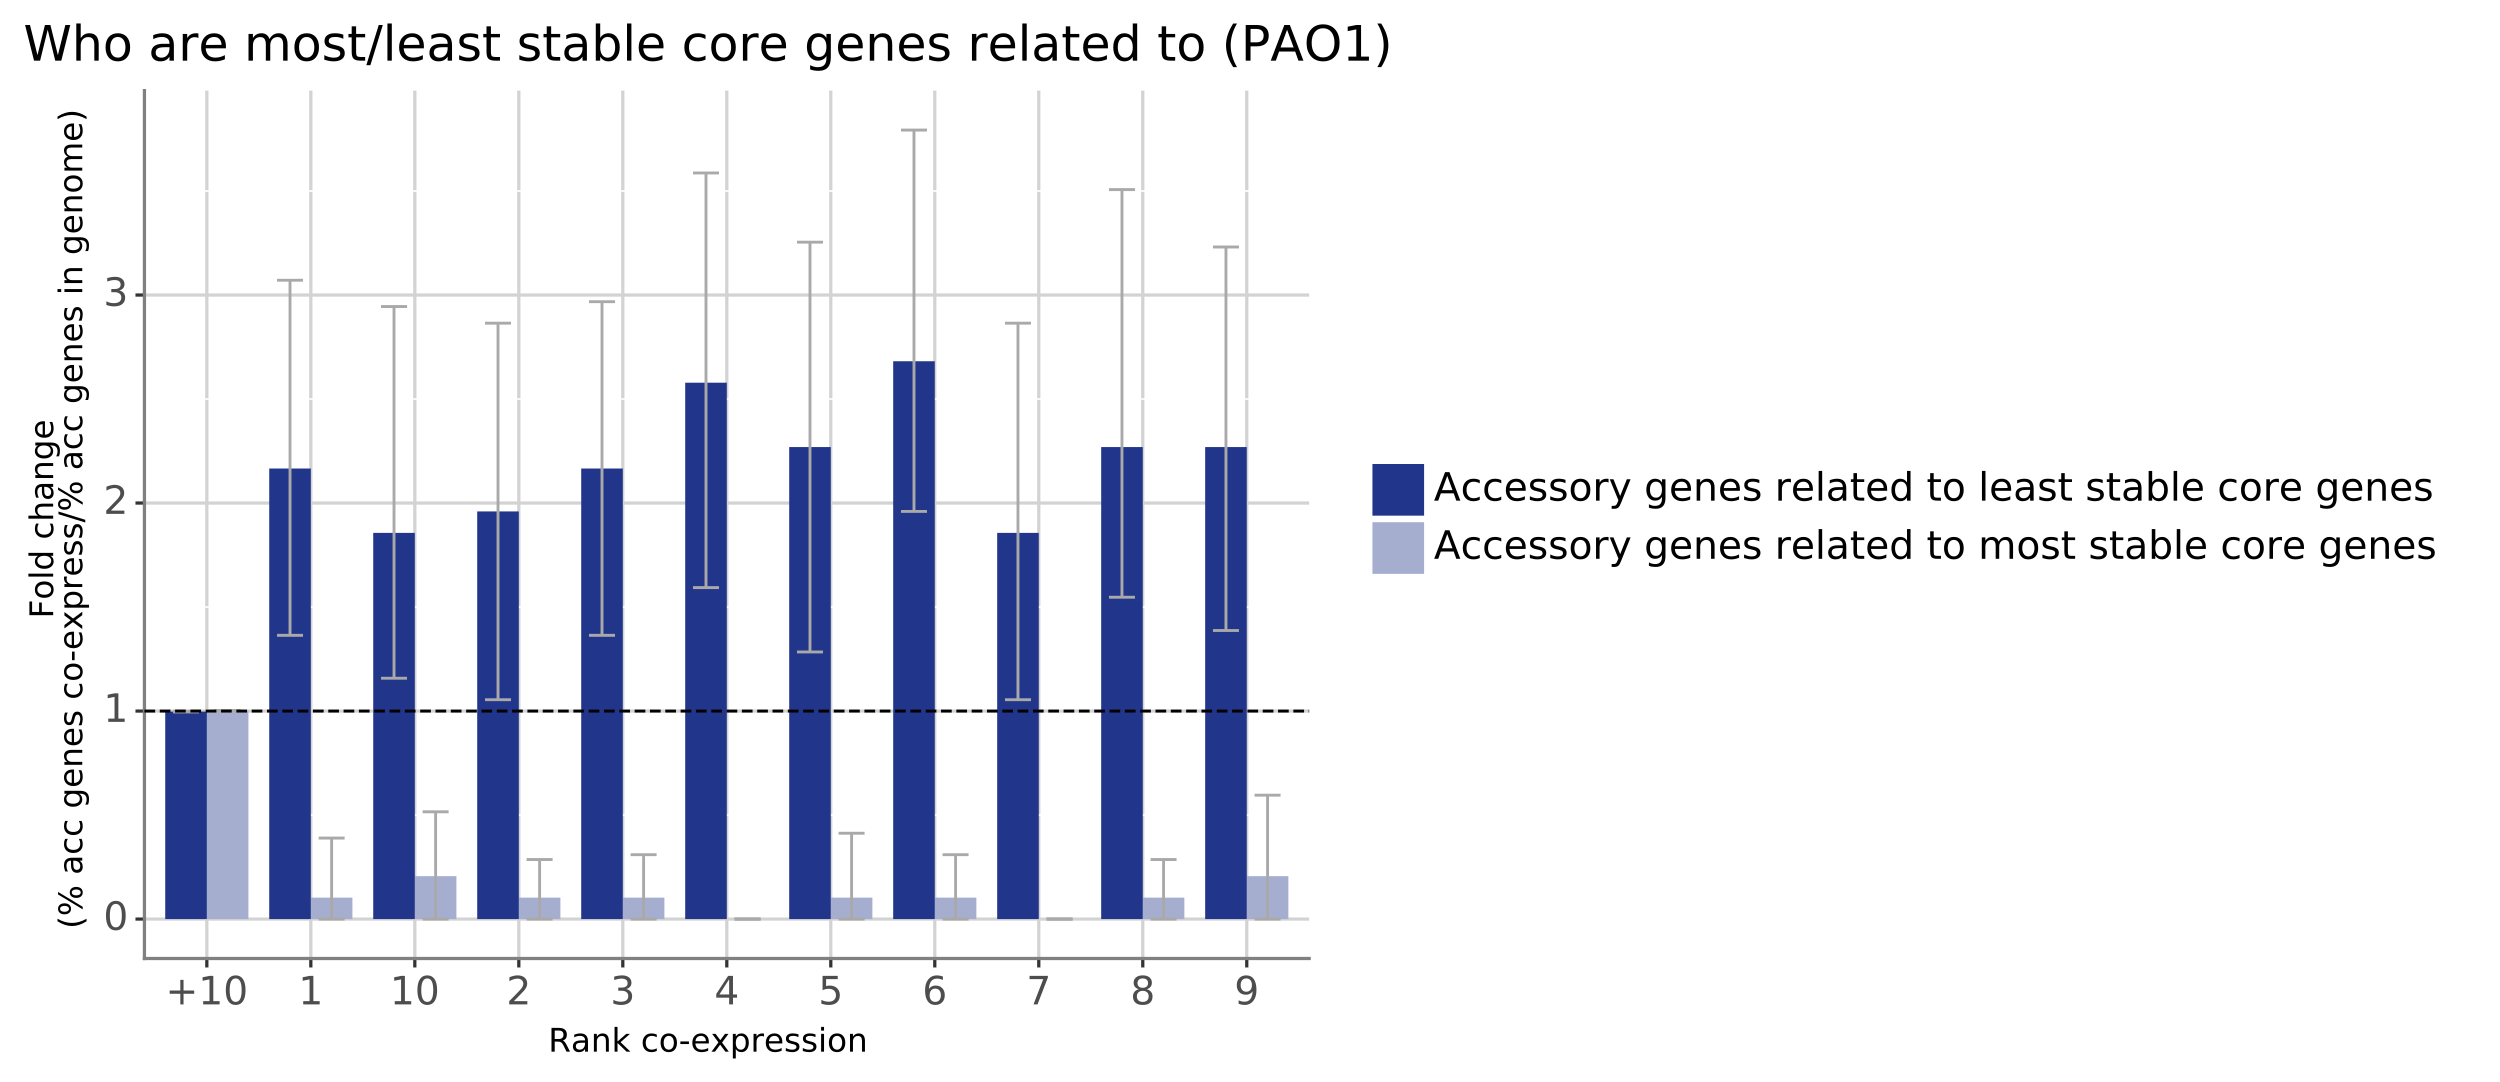 <?xml version="1.0" encoding="utf-8" standalone="no"?>
<!DOCTYPE svg PUBLIC "-//W3C//DTD SVG 1.1//EN"
  "http://www.w3.org/Graphics/SVG/1.1/DTD/svg11.dtd">
<!-- Created with matplotlib (https://matplotlib.org/) -->
<svg height="331.737pt" version="1.1" viewBox="0 0 766.532 331.737" width="766.532pt" xmlns="http://www.w3.org/2000/svg" xmlns:xlink="http://www.w3.org/1999/xlink">
 <defs>
  <style type="text/css">
*{stroke-linecap:butt;stroke-linejoin:round;}
  </style>
 </defs>
 <g id="figure_1">
  <g id="patch_1">
   <path d="M 0 331.737
L 766.532 331.737
L 766.532 0
L 0 0
z
" style="fill:#ffffff;stroke:#ffffff;stroke-linejoin:miter;"/>
  </g>
  <g id="axes_1">
   <g id="patch_2">
    <path d="M 44.285 293.895
L 401.405 293.895
L 401.405 27.783
L 44.285 27.783
z
" style="fill:#ffffff;"/>
   </g>
   <g id="matplotlib.axis_1">
    <g id="xtick_1">
     <g id="line2d_1">
      <path clip-path="url(#pc869267891)" d="M 63.417 293.895
L 63.417 27.783
" style="fill:none;stroke:#d3d3d3;"/>
     </g>
     <g id="line2d_2">
      <path d="M 63.417 293.895
" style="fill:none;stroke:#333333;stroke-width:1.5;"/>
      <defs>
       <path d="M 0 0
L 0 2.75
" id="m8110740044" style="stroke:#333333;"/>
      </defs>
      <g>
       <use style="fill:#333333;stroke:#333333;" x="63.417" xlink:href="#m8110740044" y="293.895"/>
      </g>
     </g>
     <g id="text_1">
      <!-- +10 -->
      <defs>
       <path d="M 46 62.703
L 46 35.5
L 73.188 35.5
L 73.188 27.203
L 46 27.203
L 46 0
L 37.797 0
L 37.797 27.203
L 10.594 27.203
L 10.594 35.5
L 37.797 35.5
L 37.797 62.703
z
" id="DejaVuSans-43"/>
       <path d="M 12.406 8.297
L 28.516 8.297
L 28.516 63.922
L 10.984 60.406
L 10.984 69.391
L 28.422 72.906
L 38.281 72.906
L 38.281 8.297
L 54.391 8.297
L 54.391 0
L 12.406 0
z
" id="DejaVuSans-49"/>
       <path d="M 31.781 66.406
Q 24.172 66.406 20.328 58.906
Q 16.5 51.422 16.5 36.375
Q 16.5 21.391 20.328 13.891
Q 24.172 6.391 31.781 6.391
Q 39.453 6.391 43.281 13.891
Q 47.125 21.391 47.125 36.375
Q 47.125 51.422 43.281 58.906
Q 39.453 66.406 31.781 66.406
z
M 31.781 74.219
Q 44.047 74.219 50.516 64.516
Q 56.984 54.828 56.984 36.375
Q 56.984 17.969 50.516 8.266
Q 44.047 -1.422 31.781 -1.422
Q 19.531 -1.422 13.062 8.266
Q 6.594 17.969 6.594 36.375
Q 6.594 54.828 13.062 64.516
Q 19.531 74.219 31.781 74.219
z
" id="DejaVuSans-48"/>
      </defs>
      <g style="fill:#4d4d4d;" transform="translate(50.754 307.964)scale(0.12 -0.12)">
       <use xlink:href="#DejaVuSans-43"/>
       <use x="83.789" xlink:href="#DejaVuSans-49"/>
       <use x="147.412" xlink:href="#DejaVuSans-48"/>
      </g>
     </g>
    </g>
    <g id="xtick_2">
     <g id="line2d_3">
      <path clip-path="url(#pc869267891)" d="M 95.302 293.895
L 95.302 27.783
" style="fill:none;stroke:#d3d3d3;"/>
     </g>
     <g id="line2d_4">
      <path d="M 95.302 293.895
" style="fill:none;stroke:#333333;stroke-width:1.5;"/>
      <g>
       <use style="fill:#333333;stroke:#333333;" x="95.302" xlink:href="#m8110740044" y="293.895"/>
      </g>
     </g>
     <g id="text_2">
      <!-- 1 -->
      <g style="fill:#4d4d4d;" transform="translate(91.485 307.964)scale(0.12 -0.12)">
       <use xlink:href="#DejaVuSans-49"/>
      </g>
     </g>
    </g>
    <g id="xtick_3">
     <g id="line2d_5">
      <path clip-path="url(#pc869267891)" d="M 127.188 293.895
L 127.188 27.783
" style="fill:none;stroke:#d3d3d3;"/>
     </g>
     <g id="line2d_6">
      <path d="M 127.188 293.895
" style="fill:none;stroke:#333333;stroke-width:1.5;"/>
      <g>
       <use style="fill:#333333;stroke:#333333;" x="127.188" xlink:href="#m8110740044" y="293.895"/>
      </g>
     </g>
     <g id="text_3">
      <!-- 10 -->
      <g style="fill:#4d4d4d;" transform="translate(119.553 307.964)scale(0.12 -0.12)">
       <use xlink:href="#DejaVuSans-49"/>
       <use x="63.623" xlink:href="#DejaVuSans-48"/>
      </g>
     </g>
    </g>
    <g id="xtick_4">
     <g id="line2d_7">
      <path clip-path="url(#pc869267891)" d="M 159.074 293.895
L 159.074 27.783
" style="fill:none;stroke:#d3d3d3;"/>
     </g>
     <g id="line2d_8">
      <path d="M 159.074 293.895
" style="fill:none;stroke:#333333;stroke-width:1.5;"/>
      <g>
       <use style="fill:#333333;stroke:#333333;" x="159.074" xlink:href="#m8110740044" y="293.895"/>
      </g>
     </g>
     <g id="text_4">
      <!-- 2 -->
      <defs>
       <path d="M 19.188 8.297
L 53.609 8.297
L 53.609 0
L 7.328 0
L 7.328 8.297
Q 12.938 14.109 22.625 23.891
Q 32.328 33.688 34.812 36.531
Q 39.547 41.844 41.422 45.531
Q 43.312 49.219 43.312 52.781
Q 43.312 58.594 39.234 62.25
Q 35.156 65.922 28.609 65.922
Q 23.969 65.922 18.812 64.312
Q 13.672 62.703 7.812 59.422
L 7.812 69.391
Q 13.766 71.781 18.938 73
Q 24.125 74.219 28.422 74.219
Q 39.75 74.219 46.484 68.547
Q 53.219 62.891 53.219 53.422
Q 53.219 48.922 51.531 44.891
Q 49.859 40.875 45.406 35.406
Q 44.188 33.984 37.641 27.219
Q 31.109 20.453 19.188 8.297
z
" id="DejaVuSans-50"/>
      </defs>
      <g style="fill:#4d4d4d;" transform="translate(155.256 307.964)scale(0.12 -0.12)">
       <use xlink:href="#DejaVuSans-50"/>
      </g>
     </g>
    </g>
    <g id="xtick_5">
     <g id="line2d_9">
      <path clip-path="url(#pc869267891)" d="M 190.959 293.895
L 190.959 27.783
" style="fill:none;stroke:#d3d3d3;"/>
     </g>
     <g id="line2d_10">
      <path d="M 190.959 293.895
" style="fill:none;stroke:#333333;stroke-width:1.5;"/>
      <g>
       <use style="fill:#333333;stroke:#333333;" x="190.959" xlink:href="#m8110740044" y="293.895"/>
      </g>
     </g>
     <g id="text_5">
      <!-- 3 -->
      <defs>
       <path d="M 40.578 39.312
Q 47.656 37.797 51.625 33
Q 55.609 28.219 55.609 21.188
Q 55.609 10.406 48.188 4.484
Q 40.766 -1.422 27.094 -1.422
Q 22.516 -1.422 17.656 -0.516
Q 12.797 0.391 7.625 2.203
L 7.625 11.719
Q 11.719 9.328 16.594 8.109
Q 21.484 6.891 26.812 6.891
Q 36.078 6.891 40.938 10.547
Q 45.797 14.203 45.797 21.188
Q 45.797 27.641 41.281 31.266
Q 36.766 34.906 28.719 34.906
L 20.219 34.906
L 20.219 43.016
L 29.109 43.016
Q 36.375 43.016 40.234 45.922
Q 44.094 48.828 44.094 54.297
Q 44.094 59.906 40.109 62.906
Q 36.141 65.922 28.719 65.922
Q 24.656 65.922 20.016 65.031
Q 15.375 64.156 9.812 62.312
L 9.812 71.094
Q 15.438 72.656 20.344 73.438
Q 25.25 74.219 29.594 74.219
Q 40.828 74.219 47.359 69.109
Q 53.906 64.016 53.906 55.328
Q 53.906 49.266 50.438 45.094
Q 46.969 40.922 40.578 39.312
z
" id="DejaVuSans-51"/>
      </defs>
      <g style="fill:#4d4d4d;" transform="translate(187.142 307.964)scale(0.12 -0.12)">
       <use xlink:href="#DejaVuSans-51"/>
      </g>
     </g>
    </g>
    <g id="xtick_6">
     <g id="line2d_11">
      <path clip-path="url(#pc869267891)" d="M 222.845 293.895
L 222.845 27.783
" style="fill:none;stroke:#d3d3d3;"/>
     </g>
     <g id="line2d_12">
      <path d="M 222.845 293.895
" style="fill:none;stroke:#333333;stroke-width:1.5;"/>
      <g>
       <use style="fill:#333333;stroke:#333333;" x="222.845" xlink:href="#m8110740044" y="293.895"/>
      </g>
     </g>
     <g id="text_6">
      <!-- 4 -->
      <defs>
       <path d="M 37.797 64.312
L 12.891 25.391
L 37.797 25.391
z
M 35.203 72.906
L 47.609 72.906
L 47.609 25.391
L 58.016 25.391
L 58.016 17.188
L 47.609 17.188
L 47.609 0
L 37.797 0
L 37.797 17.188
L 4.891 17.188
L 4.891 26.703
z
" id="DejaVuSans-52"/>
      </defs>
      <g style="fill:#4d4d4d;" transform="translate(219.028 307.964)scale(0.12 -0.12)">
       <use xlink:href="#DejaVuSans-52"/>
      </g>
     </g>
    </g>
    <g id="xtick_7">
     <g id="line2d_13">
      <path clip-path="url(#pc869267891)" d="M 254.731 293.895
L 254.731 27.783
" style="fill:none;stroke:#d3d3d3;"/>
     </g>
     <g id="line2d_14">
      <path d="M 254.731 293.895
" style="fill:none;stroke:#333333;stroke-width:1.5;"/>
      <g>
       <use style="fill:#333333;stroke:#333333;" x="254.731" xlink:href="#m8110740044" y="293.895"/>
      </g>
     </g>
     <g id="text_7">
      <!-- 5 -->
      <defs>
       <path d="M 10.797 72.906
L 49.516 72.906
L 49.516 64.594
L 19.828 64.594
L 19.828 46.734
Q 21.969 47.469 24.109 47.828
Q 26.266 48.188 28.422 48.188
Q 40.625 48.188 47.75 41.5
Q 54.891 34.812 54.891 23.391
Q 54.891 11.625 47.562 5.094
Q 40.234 -1.422 26.906 -1.422
Q 22.312 -1.422 17.547 -0.641
Q 12.797 0.141 7.719 1.703
L 7.719 11.625
Q 12.109 9.234 16.797 8.062
Q 21.484 6.891 26.703 6.891
Q 35.156 6.891 40.078 11.328
Q 45.016 15.766 45.016 23.391
Q 45.016 31 40.078 35.438
Q 35.156 39.891 26.703 39.891
Q 22.75 39.891 18.812 39.016
Q 14.891 38.141 10.797 36.281
z
" id="DejaVuSans-53"/>
      </defs>
      <g style="fill:#4d4d4d;" transform="translate(250.913 307.964)scale(0.12 -0.12)">
       <use xlink:href="#DejaVuSans-53"/>
      </g>
     </g>
    </g>
    <g id="xtick_8">
     <g id="line2d_15">
      <path clip-path="url(#pc869267891)" d="M 286.617 293.895
L 286.617 27.783
" style="fill:none;stroke:#d3d3d3;"/>
     </g>
     <g id="line2d_16">
      <path d="M 286.617 293.895
" style="fill:none;stroke:#333333;stroke-width:1.5;"/>
      <g>
       <use style="fill:#333333;stroke:#333333;" x="286.617" xlink:href="#m8110740044" y="293.895"/>
      </g>
     </g>
     <g id="text_8">
      <!-- 6 -->
      <defs>
       <path d="M 33.016 40.375
Q 26.375 40.375 22.484 35.828
Q 18.609 31.297 18.609 23.391
Q 18.609 15.531 22.484 10.953
Q 26.375 6.391 33.016 6.391
Q 39.656 6.391 43.531 10.953
Q 47.406 15.531 47.406 23.391
Q 47.406 31.297 43.531 35.828
Q 39.656 40.375 33.016 40.375
z
M 52.594 71.297
L 52.594 62.312
Q 48.875 64.062 45.094 64.984
Q 41.312 65.922 37.594 65.922
Q 27.828 65.922 22.672 59.328
Q 17.531 52.734 16.797 39.406
Q 19.672 43.656 24.016 45.922
Q 28.375 48.188 33.594 48.188
Q 44.578 48.188 50.953 41.516
Q 57.328 34.859 57.328 23.391
Q 57.328 12.156 50.688 5.359
Q 44.047 -1.422 33.016 -1.422
Q 20.359 -1.422 13.672 8.266
Q 6.984 17.969 6.984 36.375
Q 6.984 53.656 15.188 63.938
Q 23.391 74.219 37.203 74.219
Q 40.922 74.219 44.703 73.484
Q 48.484 72.75 52.594 71.297
z
" id="DejaVuSans-54"/>
      </defs>
      <g style="fill:#4d4d4d;" transform="translate(282.799 307.964)scale(0.12 -0.12)">
       <use xlink:href="#DejaVuSans-54"/>
      </g>
     </g>
    </g>
    <g id="xtick_9">
     <g id="line2d_17">
      <path clip-path="url(#pc869267891)" d="M 318.502 293.895
L 318.502 27.783
" style="fill:none;stroke:#d3d3d3;"/>
     </g>
     <g id="line2d_18">
      <path d="M 318.502 293.895
" style="fill:none;stroke:#333333;stroke-width:1.5;"/>
      <g>
       <use style="fill:#333333;stroke:#333333;" x="318.502" xlink:href="#m8110740044" y="293.895"/>
      </g>
     </g>
     <g id="text_9">
      <!-- 7 -->
      <defs>
       <path d="M 8.203 72.906
L 55.078 72.906
L 55.078 68.703
L 28.609 0
L 18.312 0
L 43.219 64.594
L 8.203 64.594
z
" id="DejaVuSans-55"/>
      </defs>
      <g style="fill:#4d4d4d;" transform="translate(314.685 307.964)scale(0.12 -0.12)">
       <use xlink:href="#DejaVuSans-55"/>
      </g>
     </g>
    </g>
    <g id="xtick_10">
     <g id="line2d_19">
      <path clip-path="url(#pc869267891)" d="M 350.388 293.895
L 350.388 27.783
" style="fill:none;stroke:#d3d3d3;"/>
     </g>
     <g id="line2d_20">
      <path d="M 350.388 293.895
" style="fill:none;stroke:#333333;stroke-width:1.5;"/>
      <g>
       <use style="fill:#333333;stroke:#333333;" x="350.388" xlink:href="#m8110740044" y="293.895"/>
      </g>
     </g>
     <g id="text_10">
      <!-- 8 -->
      <defs>
       <path d="M 31.781 34.625
Q 24.75 34.625 20.719 30.859
Q 16.703 27.094 16.703 20.516
Q 16.703 13.922 20.719 10.156
Q 24.75 6.391 31.781 6.391
Q 38.812 6.391 42.859 10.172
Q 46.922 13.969 46.922 20.516
Q 46.922 27.094 42.891 30.859
Q 38.875 34.625 31.781 34.625
z
M 21.922 38.812
Q 15.578 40.375 12.031 44.719
Q 8.5 49.078 8.5 55.328
Q 8.5 64.062 14.719 69.141
Q 20.953 74.219 31.781 74.219
Q 42.672 74.219 48.875 69.141
Q 55.078 64.062 55.078 55.328
Q 55.078 49.078 51.531 44.719
Q 48 40.375 41.703 38.812
Q 48.828 37.156 52.797 32.312
Q 56.781 27.484 56.781 20.516
Q 56.781 9.906 50.312 4.234
Q 43.844 -1.422 31.781 -1.422
Q 19.734 -1.422 13.25 4.234
Q 6.781 9.906 6.781 20.516
Q 6.781 27.484 10.781 32.312
Q 14.797 37.156 21.922 38.812
z
M 18.312 54.391
Q 18.312 48.734 21.844 45.562
Q 25.391 42.391 31.781 42.391
Q 38.141 42.391 41.719 45.562
Q 45.312 48.734 45.312 54.391
Q 45.312 60.062 41.719 63.234
Q 38.141 66.406 31.781 66.406
Q 25.391 66.406 21.844 63.234
Q 18.312 60.062 18.312 54.391
z
" id="DejaVuSans-56"/>
      </defs>
      <g style="fill:#4d4d4d;" transform="translate(346.571 307.964)scale(0.12 -0.12)">
       <use xlink:href="#DejaVuSans-56"/>
      </g>
     </g>
    </g>
    <g id="xtick_11">
     <g id="line2d_21">
      <path clip-path="url(#pc869267891)" d="M 382.274 293.895
L 382.274 27.783
" style="fill:none;stroke:#d3d3d3;"/>
     </g>
     <g id="line2d_22">
      <path d="M 382.274 293.895
" style="fill:none;stroke:#333333;stroke-width:1.5;"/>
      <g>
       <use style="fill:#333333;stroke:#333333;" x="382.274" xlink:href="#m8110740044" y="293.895"/>
      </g>
     </g>
     <g id="text_11">
      <!-- 9 -->
      <defs>
       <path d="M 10.984 1.516
L 10.984 10.5
Q 14.703 8.734 18.5 7.812
Q 22.312 6.891 25.984 6.891
Q 35.75 6.891 40.891 13.453
Q 46.047 20.016 46.781 33.406
Q 43.953 29.203 39.594 26.953
Q 35.25 24.703 29.984 24.703
Q 19.047 24.703 12.672 31.312
Q 6.297 37.938 6.297 49.422
Q 6.297 60.641 12.938 67.422
Q 19.578 74.219 30.609 74.219
Q 43.266 74.219 49.922 64.516
Q 56.594 54.828 56.594 36.375
Q 56.594 19.141 48.406 8.859
Q 40.234 -1.422 26.422 -1.422
Q 22.703 -1.422 18.891 -0.688
Q 15.094 0.047 10.984 1.516
z
M 30.609 32.422
Q 37.25 32.422 41.125 36.953
Q 45.016 41.5 45.016 49.422
Q 45.016 57.281 41.125 61.844
Q 37.25 66.406 30.609 66.406
Q 23.969 66.406 20.094 61.844
Q 16.219 57.281 16.219 49.422
Q 16.219 41.5 20.094 36.953
Q 23.969 32.422 30.609 32.422
z
" id="DejaVuSans-57"/>
      </defs>
      <g style="fill:#4d4d4d;" transform="translate(378.456 307.964)scale(0.12 -0.12)">
       <use xlink:href="#DejaVuSans-57"/>
      </g>
     </g>
    </g>
    <g id="text_12">
     <!-- Rank co-expression -->
     <defs>
      <path d="M 44.391 34.188
Q 47.562 33.109 50.562 29.594
Q 53.562 26.078 56.594 19.922
L 66.609 0
L 56 0
L 46.688 18.703
Q 43.062 26.031 39.672 28.422
Q 36.281 30.812 30.422 30.812
L 19.672 30.812
L 19.672 0
L 9.812 0
L 9.812 72.906
L 32.078 72.906
Q 44.578 72.906 50.734 67.672
Q 56.891 62.453 56.891 51.906
Q 56.891 45.016 53.688 40.469
Q 50.484 35.938 44.391 34.188
z
M 19.672 64.797
L 19.672 38.922
L 32.078 38.922
Q 39.203 38.922 42.844 42.219
Q 46.484 45.516 46.484 51.906
Q 46.484 58.297 42.844 61.547
Q 39.203 64.797 32.078 64.797
z
" id="DejaVuSans-82"/>
      <path d="M 34.281 27.484
Q 23.391 27.484 19.188 25
Q 14.984 22.516 14.984 16.5
Q 14.984 11.719 18.141 8.906
Q 21.297 6.109 26.703 6.109
Q 34.188 6.109 38.703 11.406
Q 43.219 16.703 43.219 25.484
L 43.219 27.484
z
M 52.203 31.203
L 52.203 0
L 43.219 0
L 43.219 8.297
Q 40.141 3.328 35.547 0.953
Q 30.953 -1.422 24.312 -1.422
Q 15.922 -1.422 10.953 3.297
Q 6 8.016 6 15.922
Q 6 25.141 12.172 29.828
Q 18.359 34.516 30.609 34.516
L 43.219 34.516
L 43.219 35.406
Q 43.219 41.609 39.141 45
Q 35.062 48.391 27.688 48.391
Q 23 48.391 18.547 47.266
Q 14.109 46.141 10.016 43.891
L 10.016 52.203
Q 14.938 54.109 19.578 55.047
Q 24.219 56 28.609 56
Q 40.484 56 46.344 49.844
Q 52.203 43.703 52.203 31.203
z
" id="DejaVuSans-97"/>
      <path d="M 54.891 33.016
L 54.891 0
L 45.906 0
L 45.906 32.719
Q 45.906 40.484 42.875 44.328
Q 39.844 48.188 33.797 48.188
Q 26.516 48.188 22.312 43.547
Q 18.109 38.922 18.109 30.906
L 18.109 0
L 9.078 0
L 9.078 54.688
L 18.109 54.688
L 18.109 46.188
Q 21.344 51.125 25.703 53.562
Q 30.078 56 35.797 56
Q 45.219 56 50.047 50.172
Q 54.891 44.344 54.891 33.016
z
" id="DejaVuSans-110"/>
      <path d="M 9.078 75.984
L 18.109 75.984
L 18.109 31.109
L 44.922 54.688
L 56.391 54.688
L 27.391 29.109
L 57.625 0
L 45.906 0
L 18.109 26.703
L 18.109 0
L 9.078 0
z
" id="DejaVuSans-107"/>
      <path id="DejaVuSans-32"/>
      <path d="M 48.781 52.594
L 48.781 44.188
Q 44.969 46.297 41.141 47.344
Q 37.312 48.391 33.406 48.391
Q 24.656 48.391 19.812 42.844
Q 14.984 37.312 14.984 27.297
Q 14.984 17.281 19.812 11.734
Q 24.656 6.203 33.406 6.203
Q 37.312 6.203 41.141 7.25
Q 44.969 8.297 48.781 10.406
L 48.781 2.094
Q 45.016 0.344 40.984 -0.531
Q 36.969 -1.422 32.422 -1.422
Q 20.062 -1.422 12.781 6.344
Q 5.516 14.109 5.516 27.297
Q 5.516 40.672 12.859 48.328
Q 20.219 56 33.016 56
Q 37.156 56 41.109 55.141
Q 45.062 54.297 48.781 52.594
z
" id="DejaVuSans-99"/>
      <path d="M 30.609 48.391
Q 23.391 48.391 19.188 42.75
Q 14.984 37.109 14.984 27.297
Q 14.984 17.484 19.156 11.844
Q 23.344 6.203 30.609 6.203
Q 37.797 6.203 41.984 11.859
Q 46.188 17.531 46.188 27.297
Q 46.188 37.016 41.984 42.703
Q 37.797 48.391 30.609 48.391
z
M 30.609 56
Q 42.328 56 49.016 48.375
Q 55.719 40.766 55.719 27.297
Q 55.719 13.875 49.016 6.219
Q 42.328 -1.422 30.609 -1.422
Q 18.844 -1.422 12.172 6.219
Q 5.516 13.875 5.516 27.297
Q 5.516 40.766 12.172 48.375
Q 18.844 56 30.609 56
z
" id="DejaVuSans-111"/>
      <path d="M 4.891 31.391
L 31.203 31.391
L 31.203 23.391
L 4.891 23.391
z
" id="DejaVuSans-45"/>
      <path d="M 56.203 29.594
L 56.203 25.203
L 14.891 25.203
Q 15.484 15.922 20.484 11.062
Q 25.484 6.203 34.422 6.203
Q 39.594 6.203 44.453 7.469
Q 49.312 8.734 54.109 11.281
L 54.109 2.781
Q 49.266 0.734 44.188 -0.344
Q 39.109 -1.422 33.891 -1.422
Q 20.797 -1.422 13.156 6.188
Q 5.516 13.812 5.516 26.812
Q 5.516 40.234 12.766 48.109
Q 20.016 56 32.328 56
Q 43.359 56 49.781 48.891
Q 56.203 41.797 56.203 29.594
z
M 47.219 32.234
Q 47.125 39.594 43.094 43.984
Q 39.062 48.391 32.422 48.391
Q 24.906 48.391 20.391 44.141
Q 15.875 39.891 15.188 32.172
z
" id="DejaVuSans-101"/>
      <path d="M 54.891 54.688
L 35.109 28.078
L 55.906 0
L 45.312 0
L 29.391 21.484
L 13.484 0
L 2.875 0
L 24.125 28.609
L 4.688 54.688
L 15.281 54.688
L 29.781 35.203
L 44.281 54.688
z
" id="DejaVuSans-120"/>
      <path d="M 18.109 8.203
L 18.109 -20.797
L 9.078 -20.797
L 9.078 54.688
L 18.109 54.688
L 18.109 46.391
Q 20.953 51.266 25.266 53.625
Q 29.594 56 35.594 56
Q 45.562 56 51.781 48.094
Q 58.016 40.188 58.016 27.297
Q 58.016 14.406 51.781 6.484
Q 45.562 -1.422 35.594 -1.422
Q 29.594 -1.422 25.266 0.953
Q 20.953 3.328 18.109 8.203
z
M 48.688 27.297
Q 48.688 37.203 44.609 42.844
Q 40.531 48.484 33.406 48.484
Q 26.266 48.484 22.188 42.844
Q 18.109 37.203 18.109 27.297
Q 18.109 17.391 22.188 11.75
Q 26.266 6.109 33.406 6.109
Q 40.531 6.109 44.609 11.75
Q 48.688 17.391 48.688 27.297
z
" id="DejaVuSans-112"/>
      <path d="M 41.109 46.297
Q 39.594 47.172 37.812 47.578
Q 36.031 48 33.891 48
Q 26.266 48 22.188 43.047
Q 18.109 38.094 18.109 28.812
L 18.109 0
L 9.078 0
L 9.078 54.688
L 18.109 54.688
L 18.109 46.188
Q 20.953 51.172 25.484 53.578
Q 30.031 56 36.531 56
Q 37.453 56 38.578 55.875
Q 39.703 55.766 41.062 55.516
z
" id="DejaVuSans-114"/>
      <path d="M 44.281 53.078
L 44.281 44.578
Q 40.484 46.531 36.375 47.5
Q 32.281 48.484 27.875 48.484
Q 21.188 48.484 17.844 46.438
Q 14.5 44.391 14.5 40.281
Q 14.5 37.156 16.891 35.375
Q 19.281 33.594 26.516 31.984
L 29.594 31.297
Q 39.156 29.25 43.188 25.516
Q 47.219 21.781 47.219 15.094
Q 47.219 7.469 41.188 3.016
Q 35.156 -1.422 24.609 -1.422
Q 20.219 -1.422 15.453 -0.562
Q 10.688 0.297 5.422 2
L 5.422 11.281
Q 10.406 8.688 15.234 7.391
Q 20.062 6.109 24.812 6.109
Q 31.156 6.109 34.562 8.281
Q 37.984 10.453 37.984 14.406
Q 37.984 18.062 35.516 20.016
Q 33.062 21.969 24.703 23.781
L 21.578 24.516
Q 13.234 26.266 9.516 29.906
Q 5.812 33.547 5.812 39.891
Q 5.812 47.609 11.281 51.797
Q 16.75 56 26.812 56
Q 31.781 56 36.172 55.266
Q 40.578 54.547 44.281 53.078
z
" id="DejaVuSans-115"/>
      <path d="M 9.422 54.688
L 18.406 54.688
L 18.406 0
L 9.422 0
z
M 9.422 75.984
L 18.406 75.984
L 18.406 64.594
L 9.422 64.594
z
" id="DejaVuSans-105"/>
     </defs>
     <g transform="translate(168.116 322.458)scale(0.1 -0.1)">
      <use xlink:href="#DejaVuSans-82"/>
      <use x="69.451" xlink:href="#DejaVuSans-97"/>
      <use x="130.73" xlink:href="#DejaVuSans-110"/>
      <use x="194.109" xlink:href="#DejaVuSans-107"/>
      <use x="252.02" xlink:href="#DejaVuSans-32"/>
      <use x="283.807" xlink:href="#DejaVuSans-99"/>
      <use x="338.787" xlink:href="#DejaVuSans-111"/>
      <use x="399.984" xlink:href="#DejaVuSans-45"/>
      <use x="436.068" xlink:href="#DejaVuSans-101"/>
      <use x="497.576" xlink:href="#DejaVuSans-120"/>
      <use x="556.756" xlink:href="#DejaVuSans-112"/>
      <use x="620.232" xlink:href="#DejaVuSans-114"/>
      <use x="661.314" xlink:href="#DejaVuSans-101"/>
      <use x="722.838" xlink:href="#DejaVuSans-115"/>
      <use x="774.938" xlink:href="#DejaVuSans-115"/>
      <use x="827.037" xlink:href="#DejaVuSans-105"/>
      <use x="854.82" xlink:href="#DejaVuSans-111"/>
      <use x="916.002" xlink:href="#DejaVuSans-110"/>
     </g>
    </g>
   </g>
   <g id="matplotlib.axis_2">
    <g id="ytick_1">
     <g id="line2d_23">
      <path clip-path="url(#pc869267891)" d="M 44.285 281.799
L 401.405 281.799
" style="fill:none;stroke:#d3d3d3;"/>
     </g>
     <g id="line2d_24">
      <path d="M 44.285 281.799
" style="fill:none;stroke:#333333;stroke-width:1.5;"/>
      <defs>
       <path d="M 0 0
L -2.75 0
" id="mc77e711a69" style="stroke:#333333;"/>
      </defs>
      <g>
       <use style="fill:#333333;stroke:#333333;" x="44.285" xlink:href="#mc77e711a69" y="281.799"/>
      </g>
     </g>
     <g id="text_13">
      <!-- 0 -->
      <g style="fill:#4d4d4d;" transform="translate(31.7 285.111)scale(0.12 -0.12)">
       <use xlink:href="#DejaVuSans-48"/>
      </g>
     </g>
    </g>
    <g id="ytick_2">
     <g id="line2d_25">
      <path clip-path="url(#pc869267891)" d="M 44.285 218.021
L 401.405 218.021
" style="fill:none;stroke:#d3d3d3;"/>
     </g>
     <g id="line2d_26">
      <path d="M 44.285 218.021
" style="fill:none;stroke:#333333;stroke-width:1.5;"/>
      <g>
       <use style="fill:#333333;stroke:#333333;" x="44.285" xlink:href="#mc77e711a69" y="218.021"/>
      </g>
     </g>
     <g id="text_14">
      <!-- 1 -->
      <g style="fill:#4d4d4d;" transform="translate(31.7 221.332)scale(0.12 -0.12)">
       <use xlink:href="#DejaVuSans-49"/>
      </g>
     </g>
    </g>
    <g id="ytick_3">
     <g id="line2d_27">
      <path clip-path="url(#pc869267891)" d="M 44.285 154.243
L 401.405 154.243
" style="fill:none;stroke:#d3d3d3;"/>
     </g>
     <g id="line2d_28">
      <path d="M 44.285 154.243
" style="fill:none;stroke:#333333;stroke-width:1.5;"/>
      <g>
       <use style="fill:#333333;stroke:#333333;" x="44.285" xlink:href="#mc77e711a69" y="154.243"/>
      </g>
     </g>
     <g id="text_15">
      <!-- 2 -->
      <g style="fill:#4d4d4d;" transform="translate(31.7 157.554)scale(0.12 -0.12)">
       <use xlink:href="#DejaVuSans-50"/>
      </g>
     </g>
    </g>
    <g id="ytick_4">
     <g id="line2d_29">
      <path clip-path="url(#pc869267891)" d="M 44.285 90.465
L 401.405 90.465
" style="fill:none;stroke:#d3d3d3;"/>
     </g>
     <g id="line2d_30">
      <path d="M 44.285 90.465
" style="fill:none;stroke:#333333;stroke-width:1.5;"/>
      <g>
       <use style="fill:#333333;stroke:#333333;" x="44.285" xlink:href="#mc77e711a69" y="90.465"/>
      </g>
     </g>
     <g id="text_16">
      <!-- 3 -->
      <g style="fill:#4d4d4d;" transform="translate(31.7 93.776)scale(0.12 -0.12)">
       <use xlink:href="#DejaVuSans-51"/>
      </g>
     </g>
    </g>
    <g id="ytick_5">
     <g id="line2d_31">
      <path clip-path="url(#pc869267891)" d="M 44.285 249.91
L 401.405 249.91
" style="fill:none;stroke:#ffffff;stroke-width:0.5;"/>
     </g>
     <g id="line2d_32">
      <path d="M 44.285 249.91
" style="fill:none;stroke:#333333;stroke-width:1.5;"/>
     </g>
    </g>
    <g id="ytick_6">
     <g id="line2d_33">
      <path clip-path="url(#pc869267891)" d="M 44.285 186.132
L 401.405 186.132
" style="fill:none;stroke:#ffffff;stroke-width:0.5;"/>
     </g>
     <g id="line2d_34">
      <path d="M 44.285 186.132
" style="fill:none;stroke:#333333;stroke-width:1.5;"/>
     </g>
    </g>
    <g id="ytick_7">
     <g id="line2d_35">
      <path clip-path="url(#pc869267891)" d="M 44.285 122.354
L 401.405 122.354
" style="fill:none;stroke:#ffffff;stroke-width:0.5;"/>
     </g>
     <g id="line2d_36">
      <path d="M 44.285 122.354
" style="fill:none;stroke:#333333;stroke-width:1.5;"/>
     </g>
    </g>
    <g id="ytick_8">
     <g id="line2d_37">
      <path clip-path="url(#pc869267891)" d="M 44.285 58.575
L 401.405 58.575
" style="fill:none;stroke:#ffffff;stroke-width:0.5;"/>
     </g>
     <g id="line2d_38">
      <path d="M 44.285 58.575
" style="fill:none;stroke:#333333;stroke-width:1.5;"/>
     </g>
    </g>
    <g id="text_17">
     <!-- Fold change -->
     <defs>
      <path d="M 9.812 72.906
L 51.703 72.906
L 51.703 64.594
L 19.672 64.594
L 19.672 43.109
L 48.578 43.109
L 48.578 34.812
L 19.672 34.812
L 19.672 0
L 9.812 0
z
" id="DejaVuSans-70"/>
      <path d="M 9.422 75.984
L 18.406 75.984
L 18.406 0
L 9.422 0
z
" id="DejaVuSans-108"/>
      <path d="M 45.406 46.391
L 45.406 75.984
L 54.391 75.984
L 54.391 0
L 45.406 0
L 45.406 8.203
Q 42.578 3.328 38.25 0.953
Q 33.938 -1.422 27.875 -1.422
Q 17.969 -1.422 11.734 6.484
Q 5.516 14.406 5.516 27.297
Q 5.516 40.188 11.734 48.094
Q 17.969 56 27.875 56
Q 33.938 56 38.25 53.625
Q 42.578 51.266 45.406 46.391
z
M 14.797 27.297
Q 14.797 17.391 18.875 11.75
Q 22.953 6.109 30.078 6.109
Q 37.203 6.109 41.297 11.75
Q 45.406 17.391 45.406 27.297
Q 45.406 37.203 41.297 42.844
Q 37.203 48.484 30.078 48.484
Q 22.953 48.484 18.875 42.844
Q 14.797 37.203 14.797 27.297
z
" id="DejaVuSans-100"/>
      <path d="M 54.891 33.016
L 54.891 0
L 45.906 0
L 45.906 32.719
Q 45.906 40.484 42.875 44.328
Q 39.844 48.188 33.797 48.188
Q 26.516 48.188 22.312 43.547
Q 18.109 38.922 18.109 30.906
L 18.109 0
L 9.078 0
L 9.078 75.984
L 18.109 75.984
L 18.109 46.188
Q 21.344 51.125 25.703 53.562
Q 30.078 56 35.797 56
Q 45.219 56 50.047 50.172
Q 54.891 44.344 54.891 33.016
z
" id="DejaVuSans-104"/>
      <path d="M 45.406 27.984
Q 45.406 37.75 41.375 43.109
Q 37.359 48.484 30.078 48.484
Q 22.859 48.484 18.828 43.109
Q 14.797 37.75 14.797 27.984
Q 14.797 18.266 18.828 12.891
Q 22.859 7.516 30.078 7.516
Q 37.359 7.516 41.375 12.891
Q 45.406 18.266 45.406 27.984
z
M 54.391 6.781
Q 54.391 -7.172 48.188 -13.984
Q 42 -20.797 29.203 -20.797
Q 24.469 -20.797 20.266 -20.094
Q 16.062 -19.391 12.109 -17.922
L 12.109 -9.188
Q 16.062 -11.328 19.922 -12.344
Q 23.781 -13.375 27.781 -13.375
Q 36.625 -13.375 41.016 -8.766
Q 45.406 -4.156 45.406 5.172
L 45.406 9.625
Q 42.625 4.781 38.281 2.391
Q 33.938 0 27.875 0
Q 17.828 0 11.672 7.656
Q 5.516 15.328 5.516 27.984
Q 5.516 40.672 11.672 48.328
Q 17.828 56 27.875 56
Q 33.938 56 38.281 53.609
Q 42.625 51.219 45.406 46.391
L 45.406 54.688
L 54.391 54.688
z
" id="DejaVuSans-103"/>
     </defs>
     <g transform="translate(16.302 189.598)rotate(-90)scale(0.1 -0.1)">
      <use xlink:href="#DejaVuSans-70"/>
      <use x="57.473" xlink:href="#DejaVuSans-111"/>
      <use x="118.654" xlink:href="#DejaVuSans-108"/>
      <use x="146.438" xlink:href="#DejaVuSans-100"/>
      <use x="209.914" xlink:href="#DejaVuSans-32"/>
      <use x="241.701" xlink:href="#DejaVuSans-99"/>
      <use x="296.682" xlink:href="#DejaVuSans-104"/>
      <use x="360.061" xlink:href="#DejaVuSans-97"/>
      <use x="421.34" xlink:href="#DejaVuSans-110"/>
      <use x="484.719" xlink:href="#DejaVuSans-103"/>
      <use x="548.195" xlink:href="#DejaVuSans-101"/>
     </g>
     <!-- (% acc genes co-express/% acc genes in genome) -->
     <defs>
      <path d="M 31 75.875
Q 24.469 64.656 21.281 53.656
Q 18.109 42.672 18.109 31.391
Q 18.109 20.125 21.312 9.062
Q 24.516 -2 31 -13.188
L 23.188 -13.188
Q 15.875 -1.703 12.234 9.375
Q 8.594 20.453 8.594 31.391
Q 8.594 42.281 12.203 53.312
Q 15.828 64.359 23.188 75.875
z
" id="DejaVuSans-40"/>
      <path d="M 72.703 32.078
Q 68.453 32.078 66.031 28.469
Q 63.625 24.859 63.625 18.406
Q 63.625 12.062 66.031 8.422
Q 68.453 4.781 72.703 4.781
Q 76.859 4.781 79.266 8.422
Q 81.688 12.062 81.688 18.406
Q 81.688 24.812 79.266 28.438
Q 76.859 32.078 72.703 32.078
z
M 72.703 38.281
Q 80.422 38.281 84.953 32.906
Q 89.5 27.547 89.5 18.406
Q 89.5 9.281 84.938 3.922
Q 80.375 -1.422 72.703 -1.422
Q 64.891 -1.422 60.344 3.922
Q 55.812 9.281 55.812 18.406
Q 55.812 27.594 60.375 32.938
Q 64.938 38.281 72.703 38.281
z
M 22.312 68.016
Q 18.109 68.016 15.688 64.375
Q 13.281 60.75 13.281 54.391
Q 13.281 47.953 15.672 44.328
Q 18.062 40.719 22.312 40.719
Q 26.562 40.719 28.969 44.328
Q 31.391 47.953 31.391 54.391
Q 31.391 60.688 28.953 64.344
Q 26.516 68.016 22.312 68.016
z
M 66.406 74.219
L 74.219 74.219
L 28.609 -1.422
L 20.797 -1.422
z
M 22.312 74.219
Q 30.031 74.219 34.609 68.875
Q 39.203 63.531 39.203 54.391
Q 39.203 45.172 34.641 39.844
Q 30.078 34.516 22.312 34.516
Q 14.547 34.516 10.031 39.859
Q 5.516 45.219 5.516 54.391
Q 5.516 63.484 10.047 68.844
Q 14.594 74.219 22.312 74.219
z
" id="DejaVuSans-37"/>
      <path d="M 25.391 72.906
L 33.688 72.906
L 8.297 -9.281
L 0 -9.281
z
" id="DejaVuSans-47"/>
      <path d="M 52 44.188
Q 55.375 50.25 60.062 53.125
Q 64.75 56 71.094 56
Q 79.641 56 84.281 50.016
Q 88.922 44.047 88.922 33.016
L 88.922 0
L 79.891 0
L 79.891 32.719
Q 79.891 40.578 77.094 44.375
Q 74.312 48.188 68.609 48.188
Q 61.625 48.188 57.562 43.547
Q 53.516 38.922 53.516 30.906
L 53.516 0
L 44.484 0
L 44.484 32.719
Q 44.484 40.625 41.703 44.406
Q 38.922 48.188 33.109 48.188
Q 26.219 48.188 22.156 43.531
Q 18.109 38.875 18.109 30.906
L 18.109 0
L 9.078 0
L 9.078 54.688
L 18.109 54.688
L 18.109 46.188
Q 21.188 51.219 25.484 53.609
Q 29.781 56 35.688 56
Q 41.656 56 45.828 52.969
Q 50 49.953 52 44.188
z
" id="DejaVuSans-109"/>
      <path d="M 8.016 75.875
L 15.828 75.875
Q 23.141 64.359 26.781 53.312
Q 30.422 42.281 30.422 31.391
Q 30.422 20.453 26.781 9.375
Q 23.141 -1.703 15.828 -13.188
L 8.016 -13.188
Q 14.5 -2 17.703 9.062
Q 20.906 20.125 20.906 31.391
Q 20.906 42.672 17.703 53.656
Q 14.5 64.656 8.016 75.875
z
" id="DejaVuSans-41"/>
     </defs>
     <g transform="translate(25.22 284.795)rotate(-90)scale(0.1 -0.1)">
      <use xlink:href="#DejaVuSans-40"/>
      <use x="39.014" xlink:href="#DejaVuSans-37"/>
      <use x="134.033" xlink:href="#DejaVuSans-32"/>
      <use x="165.82" xlink:href="#DejaVuSans-97"/>
      <use x="227.1" xlink:href="#DejaVuSans-99"/>
      <use x="282.08" xlink:href="#DejaVuSans-99"/>
      <use x="337.061" xlink:href="#DejaVuSans-32"/>
      <use x="368.848" xlink:href="#DejaVuSans-103"/>
      <use x="432.324" xlink:href="#DejaVuSans-101"/>
      <use x="493.848" xlink:href="#DejaVuSans-110"/>
      <use x="557.227" xlink:href="#DejaVuSans-101"/>
      <use x="618.75" xlink:href="#DejaVuSans-115"/>
      <use x="670.85" xlink:href="#DejaVuSans-32"/>
      <use x="702.637" xlink:href="#DejaVuSans-99"/>
      <use x="757.617" xlink:href="#DejaVuSans-111"/>
      <use x="818.814" xlink:href="#DejaVuSans-45"/>
      <use x="854.898" xlink:href="#DejaVuSans-101"/>
      <use x="916.406" xlink:href="#DejaVuSans-120"/>
      <use x="975.586" xlink:href="#DejaVuSans-112"/>
      <use x="1039.062" xlink:href="#DejaVuSans-114"/>
      <use x="1080.145" xlink:href="#DejaVuSans-101"/>
      <use x="1141.668" xlink:href="#DejaVuSans-115"/>
      <use x="1193.768" xlink:href="#DejaVuSans-115"/>
      <use x="1245.867" xlink:href="#DejaVuSans-47"/>
      <use x="1279.559" xlink:href="#DejaVuSans-37"/>
      <use x="1374.578" xlink:href="#DejaVuSans-32"/>
      <use x="1406.365" xlink:href="#DejaVuSans-97"/>
      <use x="1467.645" xlink:href="#DejaVuSans-99"/>
      <use x="1522.625" xlink:href="#DejaVuSans-99"/>
      <use x="1577.605" xlink:href="#DejaVuSans-32"/>
      <use x="1609.393" xlink:href="#DejaVuSans-103"/>
      <use x="1672.869" xlink:href="#DejaVuSans-101"/>
      <use x="1734.393" xlink:href="#DejaVuSans-110"/>
      <use x="1797.771" xlink:href="#DejaVuSans-101"/>
      <use x="1859.295" xlink:href="#DejaVuSans-115"/>
      <use x="1911.395" xlink:href="#DejaVuSans-32"/>
      <use x="1943.182" xlink:href="#DejaVuSans-105"/>
      <use x="1970.965" xlink:href="#DejaVuSans-110"/>
      <use x="2034.344" xlink:href="#DejaVuSans-32"/>
      <use x="2066.131" xlink:href="#DejaVuSans-103"/>
      <use x="2129.607" xlink:href="#DejaVuSans-101"/>
      <use x="2191.131" xlink:href="#DejaVuSans-110"/>
      <use x="2254.51" xlink:href="#DejaVuSans-111"/>
      <use x="2315.691" xlink:href="#DejaVuSans-109"/>
      <use x="2413.104" xlink:href="#DejaVuSans-101"/>
      <use x="2474.627" xlink:href="#DejaVuSans-41"/>
     </g>
    </g>
   </g>
   <g id="PolyCollection_1">
    <path clip-path="url(#pc869267891)" d="M 63.417 281.799
L 63.417 217.91
L 76.171 217.91
L 76.171 281.799
z
" style="fill:#a6aed0;"/>
    <path clip-path="url(#pc869267891)" d="M 50.662 281.799
L 50.662 218.191
L 63.417 218.191
L 63.417 281.799
z
" style="fill:#21368b;"/>
    <path clip-path="url(#pc869267891)" d="M 95.302 281.799
L 95.302 275.221
L 108.057 275.221
L 108.057 281.799
z
" style="fill:#a6aed0;"/>
    <path clip-path="url(#pc869267891)" d="M 82.548 281.799
L 82.548 143.653
L 95.302 143.653
L 95.302 281.799
z
" style="fill:#21368b;"/>
    <path clip-path="url(#pc869267891)" d="M 127.188 281.799
L 127.188 268.643
L 139.942 268.643
L 139.942 281.799
z
" style="fill:#a6aed0;"/>
    <path clip-path="url(#pc869267891)" d="M 114.434 281.799
L 114.434 163.388
L 127.188 163.388
L 127.188 281.799
z
" style="fill:#21368b;"/>
    <path clip-path="url(#pc869267891)" d="M 159.074 281.799
L 159.074 275.221
L 171.828 275.221
L 171.828 281.799
z
" style="fill:#a6aed0;"/>
    <path clip-path="url(#pc869267891)" d="M 146.319 281.799
L 146.319 156.81
L 159.074 156.81
L 159.074 281.799
z
" style="fill:#21368b;"/>
    <path clip-path="url(#pc869267891)" d="M 190.959 281.799
L 190.959 275.221
L 203.714 275.221
L 203.714 281.799
z
" style="fill:#a6aed0;"/>
    <path clip-path="url(#pc869267891)" d="M 178.205 281.799
L 178.205 143.653
L 190.959 143.653
L 190.959 281.799
z
" style="fill:#21368b;"/>
    <path clip-path="url(#pc869267891)" d="M 222.845 281.799
L 222.845 281.799
L 235.599 281.799
L 235.599 281.799
z
" style="fill:#a6aed0;"/>
    <path clip-path="url(#pc869267891)" d="M 210.091 281.799
L 210.091 117.34
L 222.845 117.34
L 222.845 281.799
z
" style="fill:#21368b;"/>
    <path clip-path="url(#pc869267891)" d="M 254.731 281.799
L 254.731 275.221
L 267.485 275.221
L 267.485 281.799
z
" style="fill:#a6aed0;"/>
    <path clip-path="url(#pc869267891)" d="M 241.977 281.799
L 241.977 137.075
L 254.731 137.075
L 254.731 281.799
z
" style="fill:#21368b;"/>
    <path clip-path="url(#pc869267891)" d="M 286.617 281.799
L 286.617 275.221
L 299.371 275.221
L 299.371 281.799
z
" style="fill:#a6aed0;"/>
    <path clip-path="url(#pc869267891)" d="M 273.862 281.799
L 273.862 110.761
L 286.617 110.761
L 286.617 281.799
z
" style="fill:#21368b;"/>
    <path clip-path="url(#pc869267891)" d="M 318.502 281.799
L 318.502 281.799
L 331.257 281.799
L 331.257 281.799
z
" style="fill:#a6aed0;"/>
    <path clip-path="url(#pc869267891)" d="M 305.748 281.799
L 305.748 163.388
L 318.502 163.388
L 318.502 281.799
z
" style="fill:#21368b;"/>
    <path clip-path="url(#pc869267891)" d="M 350.388 281.799
L 350.388 275.221
L 363.142 275.221
L 363.142 281.799
z
" style="fill:#a6aed0;"/>
    <path clip-path="url(#pc869267891)" d="M 337.634 281.799
L 337.634 137.075
L 350.388 137.075
L 350.388 281.799
z
" style="fill:#21368b;"/>
    <path clip-path="url(#pc869267891)" d="M 382.274 281.799
L 382.274 268.643
L 395.028 268.643
L 395.028 281.799
z
" style="fill:#a6aed0;"/>
    <path clip-path="url(#pc869267891)" d="M 369.519 281.799
L 369.519 137.075
L 382.274 137.075
L 382.274 281.799
z
" style="fill:#21368b;"/>
   </g>
   <g id="LineCollection_1">
    <path clip-path="url(#pc869267891)" d="M 53.054 218.291
L 61.025 218.291
" style="fill:none;stroke:#a9a9a9;stroke-width:0.886;"/>
    <path clip-path="url(#pc869267891)" d="M 53.054 218.105
L 61.025 218.105
" style="fill:none;stroke:#a9a9a9;stroke-width:0.886;"/>
    <path clip-path="url(#pc869267891)" d="M 57.039 218.105
L 57.039 218.291
" style="fill:none;stroke:#a9a9a9;stroke-width:0.886;"/>
   </g>
   <g id="LineCollection_2">
    <path clip-path="url(#pc869267891)" d="M 65.808 217.921
L 73.779 217.921
" style="fill:none;stroke:#a9a9a9;stroke-width:0.886;"/>
    <path clip-path="url(#pc869267891)" d="M 65.808 217.902
L 73.779 217.902
" style="fill:none;stroke:#a9a9a9;stroke-width:0.886;"/>
    <path clip-path="url(#pc869267891)" d="M 69.794 217.902
L 69.794 217.921
" style="fill:none;stroke:#a9a9a9;stroke-width:0.886;"/>
   </g>
   <g id="LineCollection_3">
    <path clip-path="url(#pc869267891)" d="M 84.939 194.8
L 92.911 194.8
" style="fill:none;stroke:#a9a9a9;stroke-width:0.886;"/>
    <path clip-path="url(#pc869267891)" d="M 84.939 85.928
L 92.911 85.928
" style="fill:none;stroke:#a9a9a9;stroke-width:0.886;"/>
    <path clip-path="url(#pc869267891)" d="M 88.925 85.928
L 88.925 194.8
" style="fill:none;stroke:#a9a9a9;stroke-width:0.886;"/>
   </g>
   <g id="LineCollection_4">
    <path clip-path="url(#pc869267891)" d="M 97.694 281.799
L 105.665 281.799
" style="fill:none;stroke:#a9a9a9;stroke-width:0.886;"/>
    <path clip-path="url(#pc869267891)" d="M 97.694 256.966
L 105.665 256.966
" style="fill:none;stroke:#a9a9a9;stroke-width:0.886;"/>
    <path clip-path="url(#pc869267891)" d="M 101.679 256.966
L 101.679 281.799
" style="fill:none;stroke:#a9a9a9;stroke-width:0.886;"/>
   </g>
   <g id="LineCollection_5">
    <path clip-path="url(#pc869267891)" d="M 116.825 207.957
L 124.797 207.957
" style="fill:none;stroke:#a9a9a9;stroke-width:0.886;"/>
    <path clip-path="url(#pc869267891)" d="M 116.825 93.987
L 124.797 93.987
" style="fill:none;stroke:#a9a9a9;stroke-width:0.886;"/>
    <path clip-path="url(#pc869267891)" d="M 120.811 93.987
L 120.811 207.957
" style="fill:none;stroke:#a9a9a9;stroke-width:0.886;"/>
   </g>
   <g id="LineCollection_6">
    <path clip-path="url(#pc869267891)" d="M 129.579 281.799
L 137.551 281.799
" style="fill:none;stroke:#a9a9a9;stroke-width:0.886;"/>
    <path clip-path="url(#pc869267891)" d="M 129.579 248.907
L 137.551 248.907
" style="fill:none;stroke:#a9a9a9;stroke-width:0.886;"/>
    <path clip-path="url(#pc869267891)" d="M 133.565 248.907
L 133.565 281.799
" style="fill:none;stroke:#a9a9a9;stroke-width:0.886;"/>
   </g>
   <g id="LineCollection_7">
    <path clip-path="url(#pc869267891)" d="M 148.711 214.535
L 156.682 214.535
" style="fill:none;stroke:#a9a9a9;stroke-width:0.886;"/>
    <path clip-path="url(#pc869267891)" d="M 148.711 99.085
L 156.682 99.085
" style="fill:none;stroke:#a9a9a9;stroke-width:0.886;"/>
    <path clip-path="url(#pc869267891)" d="M 152.697 99.085
L 152.697 214.535
" style="fill:none;stroke:#a9a9a9;stroke-width:0.886;"/>
   </g>
   <g id="LineCollection_8">
    <path clip-path="url(#pc869267891)" d="M 161.465 281.799
L 169.437 281.799
" style="fill:none;stroke:#a9a9a9;stroke-width:0.886;"/>
    <path clip-path="url(#pc869267891)" d="M 161.465 263.544
L 169.437 263.544
" style="fill:none;stroke:#a9a9a9;stroke-width:0.886;"/>
    <path clip-path="url(#pc869267891)" d="M 165.451 263.544
L 165.451 281.799
" style="fill:none;stroke:#a9a9a9;stroke-width:0.886;"/>
   </g>
   <g id="LineCollection_9">
    <path clip-path="url(#pc869267891)" d="M 180.597 194.8
L 188.568 194.8
" style="fill:none;stroke:#a9a9a9;stroke-width:0.886;"/>
    <path clip-path="url(#pc869267891)" d="M 180.597 92.506
L 188.568 92.506
" style="fill:none;stroke:#a9a9a9;stroke-width:0.886;"/>
    <path clip-path="url(#pc869267891)" d="M 184.582 92.506
L 184.582 194.8
" style="fill:none;stroke:#a9a9a9;stroke-width:0.886;"/>
   </g>
   <g id="LineCollection_10">
    <path clip-path="url(#pc869267891)" d="M 193.351 281.799
L 201.322 281.799
" style="fill:none;stroke:#a9a9a9;stroke-width:0.886;"/>
    <path clip-path="url(#pc869267891)" d="M 193.351 262.064
L 201.322 262.064
" style="fill:none;stroke:#a9a9a9;stroke-width:0.886;"/>
    <path clip-path="url(#pc869267891)" d="M 197.337 262.064
L 197.337 281.799
" style="fill:none;stroke:#a9a9a9;stroke-width:0.886;"/>
   </g>
   <g id="LineCollection_11">
    <path clip-path="url(#pc869267891)" d="M 212.482 180.163
L 220.454 180.163
" style="fill:none;stroke:#a9a9a9;stroke-width:0.886;"/>
    <path clip-path="url(#pc869267891)" d="M 212.482 53.036
L 220.454 53.036
" style="fill:none;stroke:#a9a9a9;stroke-width:0.886;"/>
    <path clip-path="url(#pc869267891)" d="M 216.468 53.036
L 216.468 180.163
" style="fill:none;stroke:#a9a9a9;stroke-width:0.886;"/>
   </g>
   <g id="LineCollection_12">
    <path clip-path="url(#pc869267891)" d="M 225.237 281.799
L 233.208 281.799
" style="fill:none;stroke:#a9a9a9;stroke-width:0.886;"/>
    <path clip-path="url(#pc869267891)" d="M 225.237 281.799
L 233.208 281.799
" style="fill:none;stroke:#a9a9a9;stroke-width:0.886;"/>
    <path clip-path="url(#pc869267891)" d="M 229.222 281.799
L 229.222 281.799
" style="fill:none;stroke:#a9a9a9;stroke-width:0.886;"/>
   </g>
   <g id="LineCollection_13">
    <path clip-path="url(#pc869267891)" d="M 244.368 199.899
L 252.339 199.899
" style="fill:none;stroke:#a9a9a9;stroke-width:0.886;"/>
    <path clip-path="url(#pc869267891)" d="M 244.368 74.251
L 252.339 74.251
" style="fill:none;stroke:#a9a9a9;stroke-width:0.886;"/>
    <path clip-path="url(#pc869267891)" d="M 248.354 74.251
L 248.354 199.899
" style="fill:none;stroke:#a9a9a9;stroke-width:0.886;"/>
   </g>
   <g id="LineCollection_14">
    <path clip-path="url(#pc869267891)" d="M 257.122 281.799
L 265.094 281.799
" style="fill:none;stroke:#a9a9a9;stroke-width:0.886;"/>
    <path clip-path="url(#pc869267891)" d="M 257.122 255.486
L 265.094 255.486
" style="fill:none;stroke:#a9a9a9;stroke-width:0.886;"/>
    <path clip-path="url(#pc869267891)" d="M 261.108 255.486
L 261.108 281.799
" style="fill:none;stroke:#a9a9a9;stroke-width:0.886;"/>
   </g>
   <g id="LineCollection_15">
    <path clip-path="url(#pc869267891)" d="M 276.254 156.81
L 284.225 156.81
" style="fill:none;stroke:#a9a9a9;stroke-width:0.886;"/>
    <path clip-path="url(#pc869267891)" d="M 276.254 39.879
L 284.225 39.879
" style="fill:none;stroke:#a9a9a9;stroke-width:0.886;"/>
    <path clip-path="url(#pc869267891)" d="M 280.239 39.879
L 280.239 156.81
" style="fill:none;stroke:#a9a9a9;stroke-width:0.886;"/>
   </g>
   <g id="LineCollection_16">
    <path clip-path="url(#pc869267891)" d="M 289.008 281.799
L 296.979 281.799
" style="fill:none;stroke:#a9a9a9;stroke-width:0.886;"/>
    <path clip-path="url(#pc869267891)" d="M 289.008 262.064
L 296.979 262.064
" style="fill:none;stroke:#a9a9a9;stroke-width:0.886;"/>
    <path clip-path="url(#pc869267891)" d="M 292.994 262.064
L 292.994 281.799
" style="fill:none;stroke:#a9a9a9;stroke-width:0.886;"/>
   </g>
   <g id="LineCollection_17">
    <path clip-path="url(#pc869267891)" d="M 308.139 214.535
L 316.111 214.535
" style="fill:none;stroke:#a9a9a9;stroke-width:0.886;"/>
    <path clip-path="url(#pc869267891)" d="M 308.139 99.085
L 316.111 99.085
" style="fill:none;stroke:#a9a9a9;stroke-width:0.886;"/>
    <path clip-path="url(#pc869267891)" d="M 312.125 99.085
L 312.125 214.535
" style="fill:none;stroke:#a9a9a9;stroke-width:0.886;"/>
   </g>
   <g id="LineCollection_18">
    <path clip-path="url(#pc869267891)" d="M 320.894 281.799
L 328.865 281.799
" style="fill:none;stroke:#a9a9a9;stroke-width:0.886;"/>
    <path clip-path="url(#pc869267891)" d="M 320.894 281.799
L 328.865 281.799
" style="fill:none;stroke:#a9a9a9;stroke-width:0.886;"/>
    <path clip-path="url(#pc869267891)" d="M 324.879 281.799
L 324.879 281.799
" style="fill:none;stroke:#a9a9a9;stroke-width:0.886;"/>
   </g>
   <g id="LineCollection_19">
    <path clip-path="url(#pc869267891)" d="M 340.025 183.124
L 347.997 183.124
" style="fill:none;stroke:#a9a9a9;stroke-width:0.886;"/>
    <path clip-path="url(#pc869267891)" d="M 340.025 58.134
L 347.997 58.134
" style="fill:none;stroke:#a9a9a9;stroke-width:0.886;"/>
    <path clip-path="url(#pc869267891)" d="M 344.011 58.134
L 344.011 183.124
" style="fill:none;stroke:#a9a9a9;stroke-width:0.886;"/>
   </g>
   <g id="LineCollection_20">
    <path clip-path="url(#pc869267891)" d="M 352.779 281.799
L 360.751 281.799
" style="fill:none;stroke:#a9a9a9;stroke-width:0.886;"/>
    <path clip-path="url(#pc869267891)" d="M 352.779 263.544
L 360.751 263.544
" style="fill:none;stroke:#a9a9a9;stroke-width:0.886;"/>
    <path clip-path="url(#pc869267891)" d="M 356.765 263.544
L 356.765 281.799
" style="fill:none;stroke:#a9a9a9;stroke-width:0.886;"/>
   </g>
   <g id="LineCollection_21">
    <path clip-path="url(#pc869267891)" d="M 371.911 193.32
L 379.882 193.32
" style="fill:none;stroke:#a9a9a9;stroke-width:0.886;"/>
    <path clip-path="url(#pc869267891)" d="M 371.911 75.732
L 379.882 75.732
" style="fill:none;stroke:#a9a9a9;stroke-width:0.886;"/>
    <path clip-path="url(#pc869267891)" d="M 375.897 75.732
L 375.897 193.32
" style="fill:none;stroke:#a9a9a9;stroke-width:0.886;"/>
   </g>
   <g id="LineCollection_22">
    <path clip-path="url(#pc869267891)" d="M 384.665 281.799
L 392.637 281.799
" style="fill:none;stroke:#a9a9a9;stroke-width:0.886;"/>
    <path clip-path="url(#pc869267891)" d="M 384.665 243.809
L 392.637 243.809
" style="fill:none;stroke:#a9a9a9;stroke-width:0.886;"/>
    <path clip-path="url(#pc869267891)" d="M 388.651 243.809
L 388.651 281.799
" style="fill:none;stroke:#a9a9a9;stroke-width:0.886;"/>
   </g>
   <g id="patch_3">
    <path d="M 44.285 293.895
L 44.285 27.783
" style="fill:none;stroke:#808080;stroke-linecap:square;stroke-linejoin:miter;"/>
   </g>
   <g id="patch_4">
    <path d="M 44.285 293.895
L 401.405 293.895
" style="fill:none;stroke:#808080;stroke-linecap:square;stroke-linejoin:miter;"/>
   </g>
   <g id="LineCollection_23">
    <path clip-path="url(#pc869267891)" d="M 44.285 218.021
L 401.405 218.021
" style="fill:none;stroke:#000000;stroke-dasharray:3.279,1.418;stroke-dashoffset:0;stroke-width:0.886;"/>
   </g>
   <g id="patch_5">
    <path d="M 408.605 188.151
L 759.332 188.151
L 759.332 130.071
L 408.605 130.071
z
" style="fill:#ffffff;"/>
   </g>
   <g id="patch_6">
    <path clip-path="url(#p742e853d37)" d="M 420.805 158.111
L 436.645 158.111
L 436.645 142.271
L 420.805 142.271
z
" style="fill:#ffffff;stroke:#ffffff;stroke-linejoin:miter;"/>
   </g>
   <g id="patch_7">
    <path clip-path="url(#p742e853d37)" d="M 420.805 158.111
L 436.645 158.111
L 436.645 142.271
L 420.805 142.271
z
" style="fill:#21368b;"/>
   </g>
   <g id="text_18">
    <!-- Accessory genes related to least stable core genes -->
    <defs>
     <path d="M 34.188 63.188
L 20.797 26.906
L 47.609 26.906
z
M 28.609 72.906
L 39.797 72.906
L 67.578 0
L 57.328 0
L 50.688 18.703
L 17.828 18.703
L 11.188 0
L 0.781 0
z
" id="DejaVuSans-65"/>
     <path d="M 32.172 -5.078
Q 28.375 -14.844 24.75 -17.812
Q 21.141 -20.797 15.094 -20.797
L 7.906 -20.797
L 7.906 -13.281
L 13.188 -13.281
Q 16.891 -13.281 18.938 -11.516
Q 21 -9.766 23.484 -3.219
L 25.094 0.875
L 2.984 54.688
L 12.5 54.688
L 29.594 11.922
L 46.688 54.688
L 56.203 54.688
z
" id="DejaVuSans-121"/>
     <path d="M 18.312 70.219
L 18.312 54.688
L 36.812 54.688
L 36.812 47.703
L 18.312 47.703
L 18.312 18.016
Q 18.312 11.328 20.141 9.422
Q 21.969 7.516 27.594 7.516
L 36.812 7.516
L 36.812 0
L 27.594 0
Q 17.188 0 13.234 3.875
Q 9.281 7.766 9.281 18.016
L 9.281 47.703
L 2.688 47.703
L 2.688 54.688
L 9.281 54.688
L 9.281 70.219
z
" id="DejaVuSans-116"/>
     <path d="M 48.688 27.297
Q 48.688 37.203 44.609 42.844
Q 40.531 48.484 33.406 48.484
Q 26.266 48.484 22.188 42.844
Q 18.109 37.203 18.109 27.297
Q 18.109 17.391 22.188 11.75
Q 26.266 6.109 33.406 6.109
Q 40.531 6.109 44.609 11.75
Q 48.688 17.391 48.688 27.297
z
M 18.109 46.391
Q 20.953 51.266 25.266 53.625
Q 29.594 56 35.594 56
Q 45.562 56 51.781 48.094
Q 58.016 40.188 58.016 27.297
Q 58.016 14.406 51.781 6.484
Q 45.562 -1.422 35.594 -1.422
Q 29.594 -1.422 25.266 0.953
Q 20.953 3.328 18.109 8.203
L 18.109 0
L 9.078 0
L 9.078 75.984
L 18.109 75.984
z
" id="DejaVuSans-98"/>
    </defs>
    <g transform="translate(439.645 153.503)scale(0.12 -0.12)">
     <use xlink:href="#DejaVuSans-65"/>
     <use x="68.393" xlink:href="#DejaVuSans-99"/>
     <use x="123.373" xlink:href="#DejaVuSans-99"/>
     <use x="178.354" xlink:href="#DejaVuSans-101"/>
     <use x="239.877" xlink:href="#DejaVuSans-115"/>
     <use x="291.977" xlink:href="#DejaVuSans-115"/>
     <use x="344.076" xlink:href="#DejaVuSans-111"/>
     <use x="405.258" xlink:href="#DejaVuSans-114"/>
     <use x="446.371" xlink:href="#DejaVuSans-121"/>
     <use x="505.551" xlink:href="#DejaVuSans-32"/>
     <use x="537.338" xlink:href="#DejaVuSans-103"/>
     <use x="600.814" xlink:href="#DejaVuSans-101"/>
     <use x="662.338" xlink:href="#DejaVuSans-110"/>
     <use x="725.717" xlink:href="#DejaVuSans-101"/>
     <use x="787.24" xlink:href="#DejaVuSans-115"/>
     <use x="839.34" xlink:href="#DejaVuSans-32"/>
     <use x="871.127" xlink:href="#DejaVuSans-114"/>
     <use x="912.209" xlink:href="#DejaVuSans-101"/>
     <use x="973.732" xlink:href="#DejaVuSans-108"/>
     <use x="1001.516" xlink:href="#DejaVuSans-97"/>
     <use x="1062.795" xlink:href="#DejaVuSans-116"/>
     <use x="1102.004" xlink:href="#DejaVuSans-101"/>
     <use x="1163.527" xlink:href="#DejaVuSans-100"/>
     <use x="1227.004" xlink:href="#DejaVuSans-32"/>
     <use x="1258.791" xlink:href="#DejaVuSans-116"/>
     <use x="1298" xlink:href="#DejaVuSans-111"/>
     <use x="1359.182" xlink:href="#DejaVuSans-32"/>
     <use x="1390.969" xlink:href="#DejaVuSans-108"/>
     <use x="1418.752" xlink:href="#DejaVuSans-101"/>
     <use x="1480.275" xlink:href="#DejaVuSans-97"/>
     <use x="1541.555" xlink:href="#DejaVuSans-115"/>
     <use x="1593.654" xlink:href="#DejaVuSans-116"/>
     <use x="1632.863" xlink:href="#DejaVuSans-32"/>
     <use x="1664.65" xlink:href="#DejaVuSans-115"/>
     <use x="1716.75" xlink:href="#DejaVuSans-116"/>
     <use x="1755.959" xlink:href="#DejaVuSans-97"/>
     <use x="1817.238" xlink:href="#DejaVuSans-98"/>
     <use x="1880.715" xlink:href="#DejaVuSans-108"/>
     <use x="1908.498" xlink:href="#DejaVuSans-101"/>
     <use x="1970.021" xlink:href="#DejaVuSans-32"/>
     <use x="2001.809" xlink:href="#DejaVuSans-99"/>
     <use x="2056.789" xlink:href="#DejaVuSans-111"/>
     <use x="2117.971" xlink:href="#DejaVuSans-114"/>
     <use x="2159.053" xlink:href="#DejaVuSans-101"/>
     <use x="2220.576" xlink:href="#DejaVuSans-32"/>
     <use x="2252.363" xlink:href="#DejaVuSans-103"/>
     <use x="2315.84" xlink:href="#DejaVuSans-101"/>
     <use x="2377.363" xlink:href="#DejaVuSans-110"/>
     <use x="2440.742" xlink:href="#DejaVuSans-101"/>
     <use x="2502.266" xlink:href="#DejaVuSans-115"/>
    </g>
   </g>
   <g id="patch_8">
    <path clip-path="url(#pf664939e58)" d="M 420.805 175.951
L 436.645 175.951
L 436.645 160.111
L 420.805 160.111
z
" style="fill:#ffffff;stroke:#ffffff;stroke-linejoin:miter;"/>
   </g>
   <g id="patch_9">
    <path clip-path="url(#pf664939e58)" d="M 420.805 175.951
L 436.645 175.951
L 436.645 160.111
L 420.805 160.111
z
" style="fill:#a6aed0;"/>
   </g>
   <g id="text_19">
    <!-- Accessory genes related to most stable core genes -->
    <g transform="translate(439.645 171.343)scale(0.12 -0.12)">
     <use xlink:href="#DejaVuSans-65"/>
     <use x="68.393" xlink:href="#DejaVuSans-99"/>
     <use x="123.373" xlink:href="#DejaVuSans-99"/>
     <use x="178.354" xlink:href="#DejaVuSans-101"/>
     <use x="239.877" xlink:href="#DejaVuSans-115"/>
     <use x="291.977" xlink:href="#DejaVuSans-115"/>
     <use x="344.076" xlink:href="#DejaVuSans-111"/>
     <use x="405.258" xlink:href="#DejaVuSans-114"/>
     <use x="446.371" xlink:href="#DejaVuSans-121"/>
     <use x="505.551" xlink:href="#DejaVuSans-32"/>
     <use x="537.338" xlink:href="#DejaVuSans-103"/>
     <use x="600.814" xlink:href="#DejaVuSans-101"/>
     <use x="662.338" xlink:href="#DejaVuSans-110"/>
     <use x="725.717" xlink:href="#DejaVuSans-101"/>
     <use x="787.24" xlink:href="#DejaVuSans-115"/>
     <use x="839.34" xlink:href="#DejaVuSans-32"/>
     <use x="871.127" xlink:href="#DejaVuSans-114"/>
     <use x="912.209" xlink:href="#DejaVuSans-101"/>
     <use x="973.732" xlink:href="#DejaVuSans-108"/>
     <use x="1001.516" xlink:href="#DejaVuSans-97"/>
     <use x="1062.795" xlink:href="#DejaVuSans-116"/>
     <use x="1102.004" xlink:href="#DejaVuSans-101"/>
     <use x="1163.527" xlink:href="#DejaVuSans-100"/>
     <use x="1227.004" xlink:href="#DejaVuSans-32"/>
     <use x="1258.791" xlink:href="#DejaVuSans-116"/>
     <use x="1298" xlink:href="#DejaVuSans-111"/>
     <use x="1359.182" xlink:href="#DejaVuSans-32"/>
     <use x="1390.969" xlink:href="#DejaVuSans-109"/>
     <use x="1488.381" xlink:href="#DejaVuSans-111"/>
     <use x="1549.562" xlink:href="#DejaVuSans-115"/>
     <use x="1601.662" xlink:href="#DejaVuSans-116"/>
     <use x="1640.871" xlink:href="#DejaVuSans-32"/>
     <use x="1672.658" xlink:href="#DejaVuSans-115"/>
     <use x="1724.758" xlink:href="#DejaVuSans-116"/>
     <use x="1763.967" xlink:href="#DejaVuSans-97"/>
     <use x="1825.246" xlink:href="#DejaVuSans-98"/>
     <use x="1888.723" xlink:href="#DejaVuSans-108"/>
     <use x="1916.506" xlink:href="#DejaVuSans-101"/>
     <use x="1978.029" xlink:href="#DejaVuSans-32"/>
     <use x="2009.816" xlink:href="#DejaVuSans-99"/>
     <use x="2064.797" xlink:href="#DejaVuSans-111"/>
     <use x="2125.979" xlink:href="#DejaVuSans-114"/>
     <use x="2167.061" xlink:href="#DejaVuSans-101"/>
     <use x="2228.584" xlink:href="#DejaVuSans-32"/>
     <use x="2260.371" xlink:href="#DejaVuSans-103"/>
     <use x="2323.848" xlink:href="#DejaVuSans-101"/>
     <use x="2385.371" xlink:href="#DejaVuSans-110"/>
     <use x="2448.75" xlink:href="#DejaVuSans-101"/>
     <use x="2510.273" xlink:href="#DejaVuSans-115"/>
    </g>
   </g>
  </g>
  <g id="text_20">
   <!-- Who are most/least stable core genes related to (PAO1) -->
   <defs>
    <path d="M 3.328 72.906
L 13.281 72.906
L 28.609 11.281
L 43.891 72.906
L 54.984 72.906
L 70.312 11.281
L 85.594 72.906
L 95.609 72.906
L 77.297 0
L 64.891 0
L 49.516 63.281
L 33.984 0
L 21.578 0
z
" id="DejaVuSans-87"/>
    <path d="M 19.672 64.797
L 19.672 37.406
L 32.078 37.406
Q 38.969 37.406 42.719 40.969
Q 46.484 44.531 46.484 51.125
Q 46.484 57.672 42.719 61.234
Q 38.969 64.797 32.078 64.797
z
M 9.812 72.906
L 32.078 72.906
Q 44.344 72.906 50.609 67.359
Q 56.891 61.812 56.891 51.125
Q 56.891 40.328 50.609 34.812
Q 44.344 29.297 32.078 29.297
L 19.672 29.297
L 19.672 0
L 9.812 0
z
" id="DejaVuSans-80"/>
    <path d="M 39.406 66.219
Q 28.656 66.219 22.328 58.203
Q 16.016 50.203 16.016 36.375
Q 16.016 22.609 22.328 14.594
Q 28.656 6.594 39.406 6.594
Q 50.141 6.594 56.422 14.594
Q 62.703 22.609 62.703 36.375
Q 62.703 50.203 56.422 58.203
Q 50.141 66.219 39.406 66.219
z
M 39.406 74.219
Q 54.734 74.219 63.906 63.938
Q 73.094 53.656 73.094 36.375
Q 73.094 19.141 63.906 8.859
Q 54.734 -1.422 39.406 -1.422
Q 24.031 -1.422 14.812 8.828
Q 5.609 19.094 5.609 36.375
Q 5.609 53.656 14.812 63.938
Q 24.031 74.219 39.406 74.219
z
" id="DejaVuSans-79"/>
   </defs>
   <g transform="translate(7.2 18.598)scale(0.15 -0.15)">
    <use xlink:href="#DejaVuSans-87"/>
    <use x="98.877" xlink:href="#DejaVuSans-104"/>
    <use x="162.256" xlink:href="#DejaVuSans-111"/>
    <use x="223.438" xlink:href="#DejaVuSans-32"/>
    <use x="255.225" xlink:href="#DejaVuSans-97"/>
    <use x="316.504" xlink:href="#DejaVuSans-114"/>
    <use x="357.586" xlink:href="#DejaVuSans-101"/>
    <use x="419.109" xlink:href="#DejaVuSans-32"/>
    <use x="450.896" xlink:href="#DejaVuSans-109"/>
    <use x="548.309" xlink:href="#DejaVuSans-111"/>
    <use x="609.49" xlink:href="#DejaVuSans-115"/>
    <use x="661.59" xlink:href="#DejaVuSans-116"/>
    <use x="700.799" xlink:href="#DejaVuSans-47"/>
    <use x="734.49" xlink:href="#DejaVuSans-108"/>
    <use x="762.273" xlink:href="#DejaVuSans-101"/>
    <use x="823.797" xlink:href="#DejaVuSans-97"/>
    <use x="885.076" xlink:href="#DejaVuSans-115"/>
    <use x="937.176" xlink:href="#DejaVuSans-116"/>
    <use x="976.385" xlink:href="#DejaVuSans-32"/>
    <use x="1008.172" xlink:href="#DejaVuSans-115"/>
    <use x="1060.271" xlink:href="#DejaVuSans-116"/>
    <use x="1099.48" xlink:href="#DejaVuSans-97"/>
    <use x="1160.76" xlink:href="#DejaVuSans-98"/>
    <use x="1224.236" xlink:href="#DejaVuSans-108"/>
    <use x="1252.02" xlink:href="#DejaVuSans-101"/>
    <use x="1313.543" xlink:href="#DejaVuSans-32"/>
    <use x="1345.33" xlink:href="#DejaVuSans-99"/>
    <use x="1400.311" xlink:href="#DejaVuSans-111"/>
    <use x="1461.492" xlink:href="#DejaVuSans-114"/>
    <use x="1502.574" xlink:href="#DejaVuSans-101"/>
    <use x="1564.098" xlink:href="#DejaVuSans-32"/>
    <use x="1595.885" xlink:href="#DejaVuSans-103"/>
    <use x="1659.361" xlink:href="#DejaVuSans-101"/>
    <use x="1720.885" xlink:href="#DejaVuSans-110"/>
    <use x="1784.264" xlink:href="#DejaVuSans-101"/>
    <use x="1845.787" xlink:href="#DejaVuSans-115"/>
    <use x="1897.887" xlink:href="#DejaVuSans-32"/>
    <use x="1929.674" xlink:href="#DejaVuSans-114"/>
    <use x="1970.756" xlink:href="#DejaVuSans-101"/>
    <use x="2032.279" xlink:href="#DejaVuSans-108"/>
    <use x="2060.062" xlink:href="#DejaVuSans-97"/>
    <use x="2121.342" xlink:href="#DejaVuSans-116"/>
    <use x="2160.551" xlink:href="#DejaVuSans-101"/>
    <use x="2222.074" xlink:href="#DejaVuSans-100"/>
    <use x="2285.551" xlink:href="#DejaVuSans-32"/>
    <use x="2317.338" xlink:href="#DejaVuSans-116"/>
    <use x="2356.547" xlink:href="#DejaVuSans-111"/>
    <use x="2417.729" xlink:href="#DejaVuSans-32"/>
    <use x="2449.516" xlink:href="#DejaVuSans-40"/>
    <use x="2488.529" xlink:href="#DejaVuSans-80"/>
    <use x="2548.738" xlink:href="#DejaVuSans-65"/>
    <use x="2617.131" xlink:href="#DejaVuSans-79"/>
    <use x="2695.842" xlink:href="#DejaVuSans-49"/>
    <use x="2759.465" xlink:href="#DejaVuSans-41"/>
   </g>
  </g>
 </g>
 <defs>
  <clipPath id="pc869267891">
   <rect height="266.112" width="357.12" x="44.285" y="27.783"/>
  </clipPath>
  <clipPath id="p742e853d37">
   <path d="M 420.805 158.111
L 420.805 142.271
L 436.645 142.271
L 436.645 158.111
"/>
  </clipPath>
  <clipPath id="pf664939e58">
   <path d="M 420.805 175.951
L 420.805 160.111
L 436.645 160.111
L 436.645 175.951
"/>
  </clipPath>
 </defs>
</svg>
